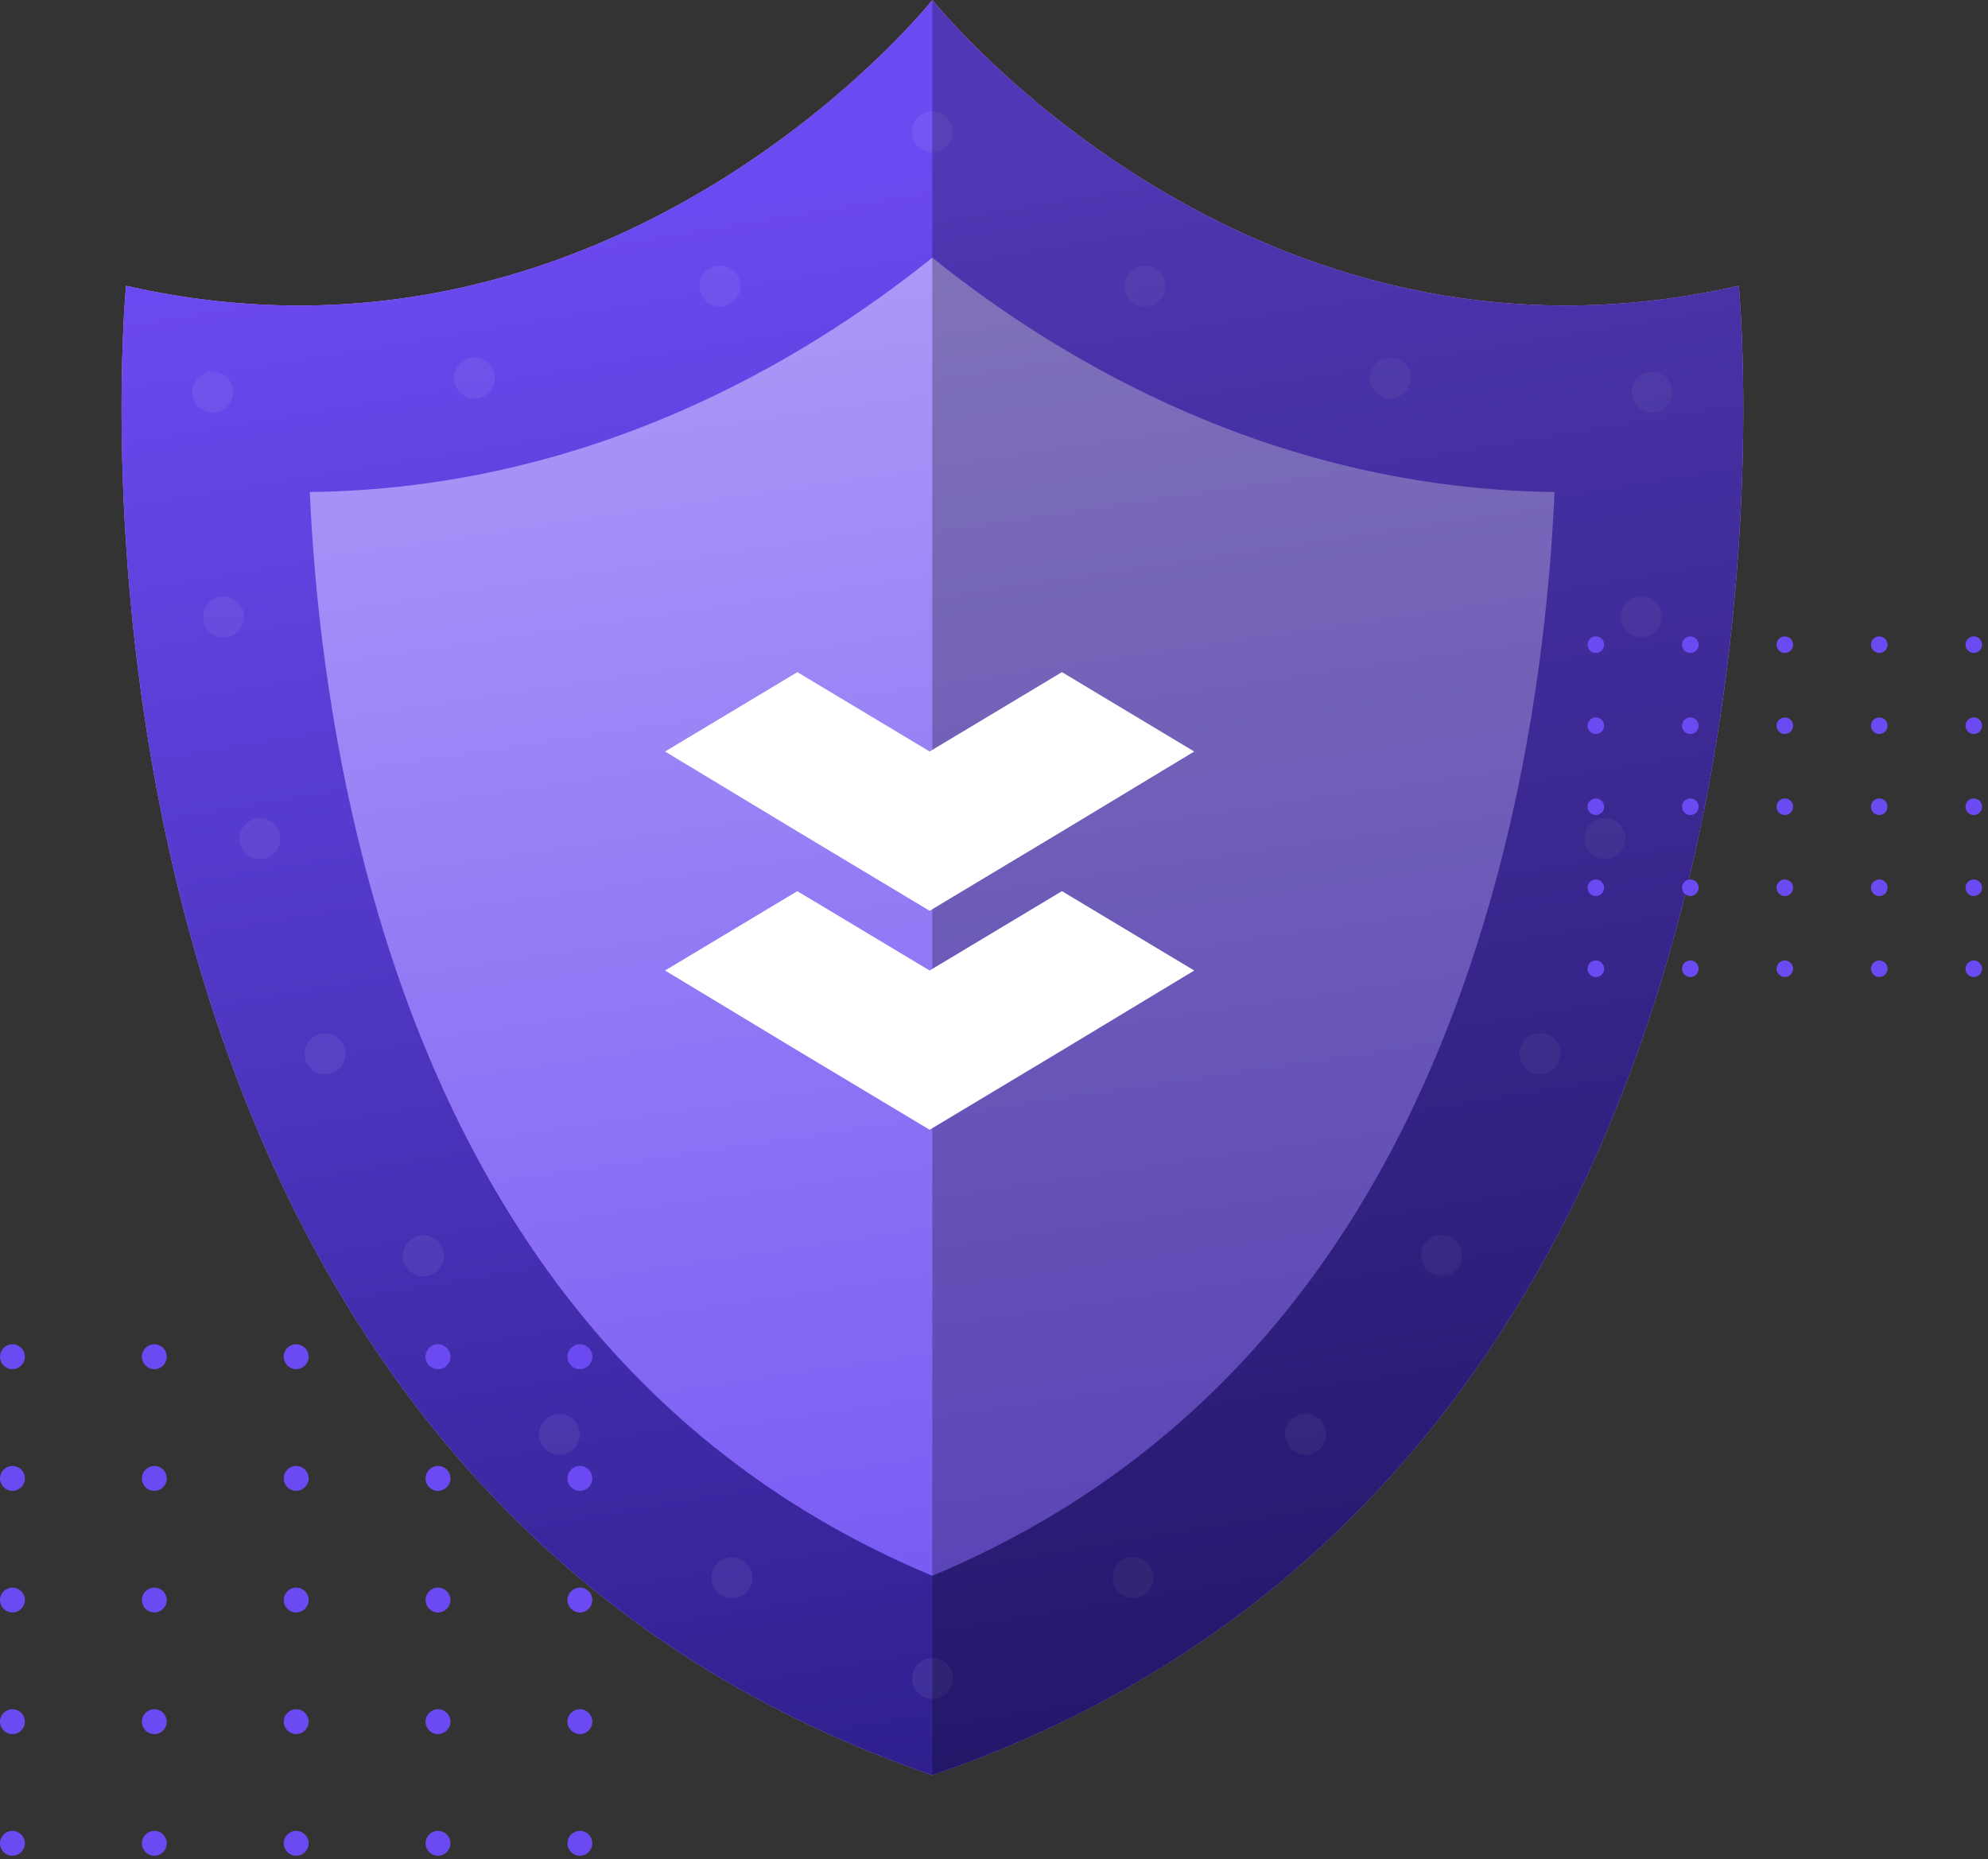<svg xmlns="http://www.w3.org/2000/svg" width="278" height="260" fill="none" viewBox="0 0 278 260">
    <rect x="0" y="0" width="278" height="260" fill="#333333" stroke="none"/>
    <path fill="url(#paint0_linear)" d="M130.39 248.265c-.005 0-.015-.005-.019-.005C1.701 204.054 17.627 39.966 17.627 39.966 85.371 55.386 129.328 1.326 130.371.025L130.39 0s44.191 55.57 112.759 39.966c0 0 15.921 164.108-112.759 208.299z"/>
    <path fill="url(#paint1_linear)" d="M130.39 248.265c-.005 0-.015-.005-.019-.005C1.701 204.054 17.627 39.966 17.627 39.966 85.371 55.386 129.328 1.326 130.371.025L130.39 0s44.191 55.57 112.759 39.966c0 0 15.921 164.108-112.759 208.299z"/>
    <g opacity=".25">
        <path fill="#fff" d="M29.741 57.7c-.184 0-.377-.02-.561-.059-.179-.04-.363-.09-.536-.164-.174-.07-.338-.159-.497-.263-.154-.11-.298-.223-.432-.357-.536-.537-.839-1.271-.839-2.026 0-.755.303-1.494.84-2.026.133-.134.277-.253.431-.357.16-.11.323-.199.497-.268.174-.07.357-.13.536-.164.367-.07.75-.07 1.122 0 .184.04.362.094.536.164.179.07.343.159.497.268.159.104.302.223.432.357.536.527.839 1.266.839 2.026 0 .184-.02.377-.06.561-.04.179-.09.362-.159.536-.074.174-.164.338-.268.492-.1.159-.223.307-.357.437-.13.134-.274.248-.432.357-.154.104-.318.189-.497.263-.174.075-.347.13-.536.164-.184.04-.367.06-.556.06zM103.199 38.63c-.522-.948-1.51-1.5-2.527-1.5-.457 0-.924.125-1.36.353-.959.532-1.5 1.51-1.5 2.527 0 .457.114.924.352 1.36.522.959 1.51 1.5 2.527 1.5.457 0 .939-.114 1.361-.352.958-.532 1.489-1.51 1.489-2.517 0-.467-.114-.934-.342-1.37zM69.141 52.273c-.283-1.34-1.475-2.269-2.785-2.269-.199 0-.398.02-.601.065h-.01c-1.54.332-2.527 1.852-2.194 3.4.143.666.51 1.237 1.007 1.634.502.407 1.122.636 1.788.636.198 0 .397-.02.59-.075 1.35-.283 2.27-1.465 2.27-2.785 0-.199-.02-.397-.065-.606zM130.39 21.3c-.183 0-.377-.02-.561-.056-.183-.04-.362-.094-.536-.163-.174-.07-.337-.16-.496-.263-.154-.11-.298-.224-.432-.358-.134-.134-.253-.278-.358-.437-.104-.154-.188-.317-.268-.491-.069-.174-.119-.358-.159-.537-.039-.188-.059-.377-.059-.56 0-.194.02-.378.059-.561.04-.184.09-.363.159-.537.075-.178.159-.342.268-.496.105-.159.224-.308.358-.432.129-.134.273-.253.432-.358.159-.109.322-.198.496-.268s.348-.129.536-.163c.368-.07.75-.07 1.122 0 .184.04.363.094.537.163.173.07.337.16.496.268.154.105.298.224.432.358.134.129.253.273.357.432.105.154.194.318.264.496.074.174.129.353.163.537.04.183.06.367.06.56 0 .184-.02.378-.06.561-.039.18-.089.363-.163.537-.07.174-.159.337-.264.491-.104.16-.223.308-.357.437-.134.134-.278.248-.432.358-.159.104-.323.193-.496.263-.174.07-.348.129-.537.163-.188.035-.377.055-.561.055zM161.454 37.483c-.436-.238-.903-.352-1.37-.352-1.008 0-1.996.55-2.517 1.5-.76 1.384-.248 3.117 1.142 3.877.437.238.904.352 1.36.352 1.018 0 1.996-.541 2.527-1.5.229-.426.343-.893.343-1.36.005-1.007-.526-1.995-1.485-2.517zm33.562 12.576c-.209-.04-.407-.065-.601-.065-1.321 0-2.507.924-2.795 2.28-.333 1.538.655 3.067 2.204 3.39.199.04.407.075.606.075.665 0 1.291-.229 1.787-.636.502-.407.864-.968 1.008-1.643.04-.199.065-.397.065-.601-.005-1.326-.934-2.507-2.274-2.8zM231.02 57.7c-.184 0-.377-.02-.561-.059-.179-.04-.362-.09-.536-.159-.174-.074-.338-.164-.497-.268-.154-.104-.298-.223-.432-.357-.134-.134-.253-.278-.357-.432-.104-.16-.189-.323-.263-.497-.075-.173-.129-.347-.164-.536-.04-.184-.06-.377-.06-.56 0-.185.02-.378.06-.562.04-.184.089-.362.164-.536.069-.174.159-.343.263-.497.104-.154.223-.297.357-.431.661-.67 1.649-.974 2.582-.785.184.04.362.09.536.159.179.074.343.164.497.268.159.104.303.223.432.358.134.134.253.278.357.431.109.154.194.323.268.497.07.174.129.347.159.536.04.184.06.377.06.561 0 .184-.02.377-.06.561-.035.184-.089.362-.159.536-.074.174-.159.338-.268.497-.099.154-.223.298-.357.432-.129.134-.273.253-.432.357-.154.104-.318.189-.497.268-.174.07-.347.12-.536.16-.179.039-.362.059-.556.059zM229.804 83.388c-.105-.01-.199-.01-.293-.01-1.465 0-2.706 1.092-2.86 2.557-.154 1.578.978 2.993 2.547 3.152.104.01.208.02.303.02.73 0 1.405-.283 1.911-.74.511-.456.864-1.102.938-1.842.01-.094.01-.198.01-.292 0-1.44-1.082-2.686-2.556-2.845zM34.105 85.989c-.05-.476-.208-.913-.457-1.29-.521-.78-1.405-1.281-2.373-1.281-.104 0-.208 0-.313.01-.56.064-1.072.283-1.474.605-.74.591-1.177 1.54-1.073 2.547.085.74.427 1.37.939 1.832.511.457 1.186.73 1.901.73.105 0 .209 0 .313-.01 1.465-.154 2.557-1.405 2.557-2.84 0-.104 0-.198-.02-.303zm190.952 28.483c-.208-.05-.427-.075-.635-.075-1.301 0-2.488.894-2.785 2.225-.343 1.539.615 3.078 2.164 3.43.209.04.417.075.626.075.655 0 1.281-.229 1.777-.616.502-.397.874-.958 1.018-1.614.05-.218.074-.426.074-.645 0-1.301-.903-2.477-2.239-2.78zm-185.908 2.194c-.303-1.32-1.474-2.224-2.785-2.224-.209 0-.427.02-.645.075-1.54.352-2.508 1.881-2.155 3.42.154.665.521 1.226 1.018 1.614.486.397 1.112.625 1.767.625.209 0 .427-.02.636-.074 1.33-.303 2.224-1.49 2.224-2.785.005-.224-.015-.432-.06-.651zm177.235 28.016c-.343-.134-.685-.199-1.028-.199-1.152 0-2.234.696-2.671 1.842-.571 1.475.169 3.128 1.644 3.704.332.124.685.189 1.027.189.571 0 1.132-.179 1.604-.487.467-.323.854-.779 1.072-1.35.124-.333.189-.685.189-1.018-.005-1.162-.7-2.244-1.837-2.681zm-168.269 1.673c-.437-1.132-1.529-1.832-2.67-1.832-.343 0-.696.065-1.028.189-1.475.571-2.215 2.234-1.644 3.713.219.561.591 1.018 1.063 1.341.476.313 1.037.486 1.613.486.343 0 .685-.064 1.028-.198 1.132-.437 1.832-1.519 1.832-2.671-.005-.338-.07-.68-.194-1.028zm154.959 26.78c-.457-.283-.978-.407-1.475-.407-.968 0-1.911.486-2.452 1.37-.82 1.35-.398 3.108.958 3.942.466.268.978.407 1.489.407.968 0 1.912-.487 2.453-1.375.283-.467.407-.978.407-1.475-.005-.973-.497-1.921-1.38-2.462zm-141.42.998c-.541-.884-1.49-1.371-2.453-1.371-.5 0-1.017.134-1.474.417-1.36.82-1.787 2.577-.968 3.932.541.884 1.49 1.371 2.453 1.371.51 0 1.017-.124 1.489-.407.03-.02.064-.04.094-.065l.01-.01c.75-.501 1.187-1.301 1.256-2.13v-.01c.01-.084.01-.154.01-.238 0-.511-.134-1.018-.417-1.489zm122.901 24.356c-.551-.521-1.271-.789-1.976-.789-.759 0-1.519.303-2.07.894-1.102 1.142-1.052 2.954.094 4.046.551.531 1.271.789 1.976.789.75 0 1.51-.302 2.081-.883.521-.561.779-1.271.779-1.976 0-.76-.293-1.51-.884-2.081zm-104.254.135c-.57-.591-1.32-.894-2.08-.894-.705 0-1.415.258-1.966.789-1.142 1.092-1.196 2.9-.094 4.056.551.581 1.31.884 2.06.884.72 0 1.435-.258 1.986-.789.581-.571.884-1.321.884-2.08 0-.705-.258-1.415-.79-1.966zm80.543 20.434c-.541-.844-1.465-1.301-2.403-1.301-.531 0-1.072.144-1.559.467-1.321.864-1.693 2.641-.834 3.962.551.844 1.465 1.301 2.403 1.301.541 0 1.082-.154 1.559-.467.844-.541 1.301-1.465 1.301-2.403 0-.526-.144-1.067-.467-1.559zm-56.925-.809c-.477-.313-1.018-.467-1.549-.467-.939 0-1.862.457-2.403 1.311-.864 1.321-.487 3.098.834 3.952.486.323 1.027.467 1.559.467.933 0 1.861-.457 2.403-1.301.322-.477.466-1.018.466-1.559 0-.938-.456-1.862-1.31-2.403zm29.167 15.485c-.427-1.157-1.519-1.862-2.681-1.862h-.03c-.322.01-.655.065-.968.189-1.489.551-2.234 2.194-1.683 3.679.219.58.606 1.037 1.073 1.36.456.313 1.008.486 1.578.501h.03c.333 0 .675-.064 1.008-.188 1.157-.437 1.862-1.519 1.862-2.681 0-.333-.065-.665-.189-.998z" opacity=".25"/>
    </g>
    <path fill="url(#paint2_linear)" d="M130.375 220.374c-39.866-16.642-66.551-50.03-79.385-99.394-5.094-19.595-7.04-38.07-7.67-52.169 38.794-.452 68.736-18.052 87.055-32.777 18.315 14.72 48.242 32.315 87.012 32.777-.651 14.502-2.661 33.576-7.988 53.53-12.973 48.614-39.539 81.55-79.024 98.033z"/>
    <path fill="#000" d="M130.39 248.265c-.005 0-.015-.005-.02-.005V.025l.02-.025s44.191 55.57 112.759 39.966c0 0 15.921 164.108-112.759 208.299z" opacity=".25"/>
    <path fill="#fff" d="M130 127.379l18.5-11.107 18.5-11.171L148.5 94 130 105.101 111.5 94 93 105.101l18.5 11.171 18.5 11.107z"/>
    <path fill="#fff" d="M148.5 124.628L130 135.729l-18.5-11.101L93 135.729l18.5 11.171L130 158l18.5-11.1 18.5-11.171-18.5-11.101z"/>
    <path fill="#6C4AF2" d="M3.48 189.74c0 .96-.78 1.74-1.74 1.74S0 190.7 0 189.74.78 188 1.74 188s1.74.78 1.74 1.74zM23.32 189.74c0 .96-.78 1.74-1.74 1.74s-1.74-.78-1.74-1.74.78-1.74 1.74-1.74 1.74.78 1.74 1.74zM43.16 189.74c0 .96-.78 1.74-1.74 1.74s-1.74-.78-1.74-1.74.78-1.74 1.74-1.74 1.74.78 1.74 1.74zM62.99 189.74c0 .96-.78 1.74-1.74 1.74s-1.74-.78-1.74-1.74.78-1.74 1.74-1.74 1.74.78 1.74 1.74zM82.83 189.74c0 .96-.78 1.74-1.74 1.74s-1.74-.78-1.74-1.74.78-1.74 1.74-1.74 1.74.78 1.74 1.74zM3.48 206.76c0 .96-.78 1.74-1.74 1.74S0 207.72 0 206.76s.78-1.74 1.74-1.74c.96-.01 1.74.77 1.74 1.74zM23.32 206.76c0 .96-.78 1.74-1.74 1.74s-1.74-.78-1.74-1.74.78-1.74 1.74-1.74c.96-.01 1.74.77 1.74 1.74zM43.16 206.76c0 .96-.78 1.74-1.74 1.74s-1.74-.78-1.74-1.74.78-1.74 1.74-1.74c.96-.01 1.74.77 1.74 1.74zM62.99 206.76c0 .96-.78 1.74-1.74 1.74s-1.74-.78-1.74-1.74.78-1.74 1.74-1.74c.96-.01 1.74.77 1.74 1.74zM82.83 206.76c0 .96-.78 1.74-1.74 1.74s-1.74-.78-1.74-1.74.78-1.74 1.74-1.74c.96-.01 1.74.77 1.74 1.74zM3.48 223.77c0 .96-.78 1.74-1.74 1.74S0 224.73 0 223.77s.78-1.74 1.74-1.74 1.74.78 1.74 1.74zM23.32 223.77c0 .96-.78 1.74-1.74 1.74s-1.74-.78-1.74-1.74.78-1.74 1.74-1.74 1.74.78 1.74 1.74zM43.16 223.77c0 .96-.78 1.74-1.74 1.74s-1.74-.78-1.74-1.74.78-1.74 1.74-1.74 1.74.78 1.74 1.74zM62.99 223.77c0 .96-.78 1.74-1.74 1.74s-1.74-.78-1.74-1.74.78-1.74 1.74-1.74 1.74.78 1.74 1.74zM82.83 223.77c0 .96-.78 1.74-1.74 1.74s-1.74-.78-1.74-1.74.78-1.74 1.74-1.74 1.74.78 1.74 1.74zM3.48 240.78c0 .96-.78 1.74-1.74 1.74S0 241.74 0 240.78s.78-1.74 1.74-1.74 1.74.78 1.74 1.74zM23.32 240.78c0 .96-.78 1.74-1.74 1.74s-1.74-.78-1.74-1.74.78-1.74 1.74-1.74 1.74.78 1.74 1.74zM43.16 240.78c0 .96-.78 1.74-1.74 1.74s-1.74-.78-1.74-1.74.78-1.74 1.74-1.74 1.74.78 1.74 1.74zM62.99 240.78c0 .96-.78 1.74-1.74 1.74s-1.74-.78-1.74-1.74.78-1.74 1.74-1.74 1.74.78 1.74 1.74zM82.83 240.78c0 .96-.78 1.74-1.74 1.74s-1.74-.78-1.74-1.74.78-1.74 1.74-1.74 1.74.78 1.74 1.74zM3.48 257.79c0 .96-.78 1.74-1.74 1.74S0 258.75 0 257.79s.78-1.74 1.74-1.74 1.74.78 1.74 1.74zM23.32 257.79c0 .96-.78 1.74-1.74 1.74s-1.74-.78-1.74-1.74.78-1.74 1.74-1.74 1.74.78 1.74 1.74zM43.16 257.79c0 .96-.78 1.74-1.74 1.74s-1.74-.78-1.74-1.74.78-1.74 1.74-1.74 1.74.78 1.74 1.74zM62.99 257.79c0 .96-.78 1.74-1.74 1.74s-1.74-.78-1.74-1.74.78-1.74 1.74-1.74 1.74.78 1.74 1.74zM82.83 257.79c0 .96-.78 1.74-1.74 1.74s-1.74-.78-1.74-1.74.78-1.74 1.74-1.74 1.74.78 1.74 1.74zM224.318 90.159c0 .64-.52 1.159-1.159 1.159S222 90.798 222 90.159c0-.64.52-1.159 1.159-1.159s1.159.52 1.159 1.159zM237.533 90.159c0 .64-.52 1.159-1.159 1.159-.64 0-1.159-.52-1.159-1.159 0-.64.519-1.159 1.159-1.159.639 0 1.159.52 1.159 1.159zM250.747 90.159c0 .64-.519 1.159-1.159 1.159-.639 0-1.159-.52-1.159-1.159 0-.64.52-1.159 1.159-1.159.64 0 1.159.52 1.159 1.159zM263.955 90.159c0 .64-.519 1.159-1.159 1.159-.639 0-1.159-.52-1.159-1.159 0-.64.52-1.159 1.159-1.159.64 0 1.159.52 1.159 1.159zM277.17 90.159c0 .64-.519 1.159-1.159 1.159-.639 0-1.159-.52-1.159-1.159 0-.64.52-1.159 1.159-1.159.64 0 1.159.52 1.159 1.159zM224.318 101.495c0 .639-.52 1.159-1.159 1.159s-1.159-.52-1.159-1.159.52-1.159 1.159-1.159c.639-.007 1.159.513 1.159 1.159zM237.533 101.495c0 .639-.52 1.159-1.159 1.159-.64 0-1.159-.52-1.159-1.159s.519-1.159 1.159-1.159c.639-.007 1.159.513 1.159 1.159zM250.747 101.495c0 .639-.519 1.159-1.159 1.159-.639 0-1.159-.52-1.159-1.159s.52-1.159 1.159-1.159c.64-.007 1.159.513 1.159 1.159zM263.955 101.495c0 .639-.519 1.159-1.159 1.159-.639 0-1.159-.52-1.159-1.159s.52-1.159 1.159-1.159c.64-.007 1.159.513 1.159 1.159zM277.17 101.495c0 .639-.519 1.159-1.159 1.159-.639 0-1.159-.52-1.159-1.159s.52-1.159 1.159-1.159c.64-.007 1.159.513 1.159 1.159zM224.318 112.825c0 .639-.52 1.159-1.159 1.159s-1.159-.52-1.159-1.159.52-1.159 1.159-1.159 1.159.52 1.159 1.159zM237.533 112.825c0 .639-.52 1.159-1.159 1.159-.64 0-1.159-.52-1.159-1.159s.519-1.159 1.159-1.159c.639 0 1.159.52 1.159 1.159zM250.747 112.825c0 .639-.519 1.159-1.159 1.159-.639 0-1.159-.52-1.159-1.159s.52-1.159 1.159-1.159c.64 0 1.159.52 1.159 1.159zM263.955 112.825c0 .639-.519 1.159-1.159 1.159-.639 0-1.159-.52-1.159-1.159s.52-1.159 1.159-1.159c.64 0 1.159.52 1.159 1.159zM277.17 112.825c0 .639-.519 1.159-1.159 1.159-.639 0-1.159-.52-1.159-1.159s.52-1.159 1.159-1.159c.64 0 1.159.52 1.159 1.159zM224.318 124.155c0 .639-.52 1.159-1.159 1.159s-1.159-.52-1.159-1.159.52-1.159 1.159-1.159 1.159.52 1.159 1.159zM237.533 124.155c0 .639-.52 1.159-1.159 1.159-.64 0-1.159-.52-1.159-1.159s.519-1.159 1.159-1.159c.639 0 1.159.52 1.159 1.159zM250.747 124.155c0 .639-.519 1.159-1.159 1.159-.639 0-1.159-.52-1.159-1.159s.52-1.159 1.159-1.159c.64 0 1.159.52 1.159 1.159zM263.955 124.155c0 .639-.519 1.159-1.159 1.159-.639 0-1.159-.52-1.159-1.159s.52-1.159 1.159-1.159c.64 0 1.159.52 1.159 1.159zM277.17 124.155c0 .639-.519 1.159-1.159 1.159-.639 0-1.159-.52-1.159-1.159s.52-1.159 1.159-1.159c.64 0 1.159.52 1.159 1.159zM224.318 135.484c0 .64-.52 1.159-1.159 1.159s-1.159-.519-1.159-1.159c0-.639.52-1.159 1.159-1.159s1.159.52 1.159 1.159zM237.533 135.484c0 .64-.52 1.159-1.159 1.159-.64 0-1.159-.519-1.159-1.159 0-.639.519-1.159 1.159-1.159.639 0 1.159.52 1.159 1.159zM250.747 135.484c0 .64-.519 1.159-1.159 1.159-.639 0-1.159-.519-1.159-1.159 0-.639.52-1.159 1.159-1.159.64 0 1.159.52 1.159 1.159zM263.955 135.484c0 .64-.519 1.159-1.159 1.159-.639 0-1.159-.519-1.159-1.159 0-.639.52-1.159 1.159-1.159.64 0 1.159.52 1.159 1.159zM277.17 135.484c0 .64-.519 1.159-1.159 1.159-.639 0-1.159-.519-1.159-1.159 0-.639.52-1.159 1.159-1.159.64 0 1.159.52 1.159 1.159z"/>
    <defs>
        <linearGradient id="paint0_linear" x1="181.868" x2="123.375" y1="373.562" y2="20.005" gradientUnits="userSpaceOnUse">
            <stop offset=".009" stop-color="#AB7BFF"/>
            <stop offset="1" stop-color="#F599EF"/>
        </linearGradient>
        <linearGradient id="paint1_linear" x1="181.868" x2="123.375" y1="373.562" y2="20.005" gradientUnits="userSpaceOnUse">
            <stop offset=".009" stop-color="#0B0754"/>
            <stop offset="1" stop-color="#6C4AF2"/>
        </linearGradient>
        <linearGradient id="paint2_linear" x1="159.927" x2="79.986" y1="274.056" y2="-267.98" gradientUnits="userSpaceOnUse">
            <stop offset=".01" stop-color="#6C4AF2"/>
            <stop offset="1" stop-color="#fff"/>
        </linearGradient>
    </defs>
</svg>
